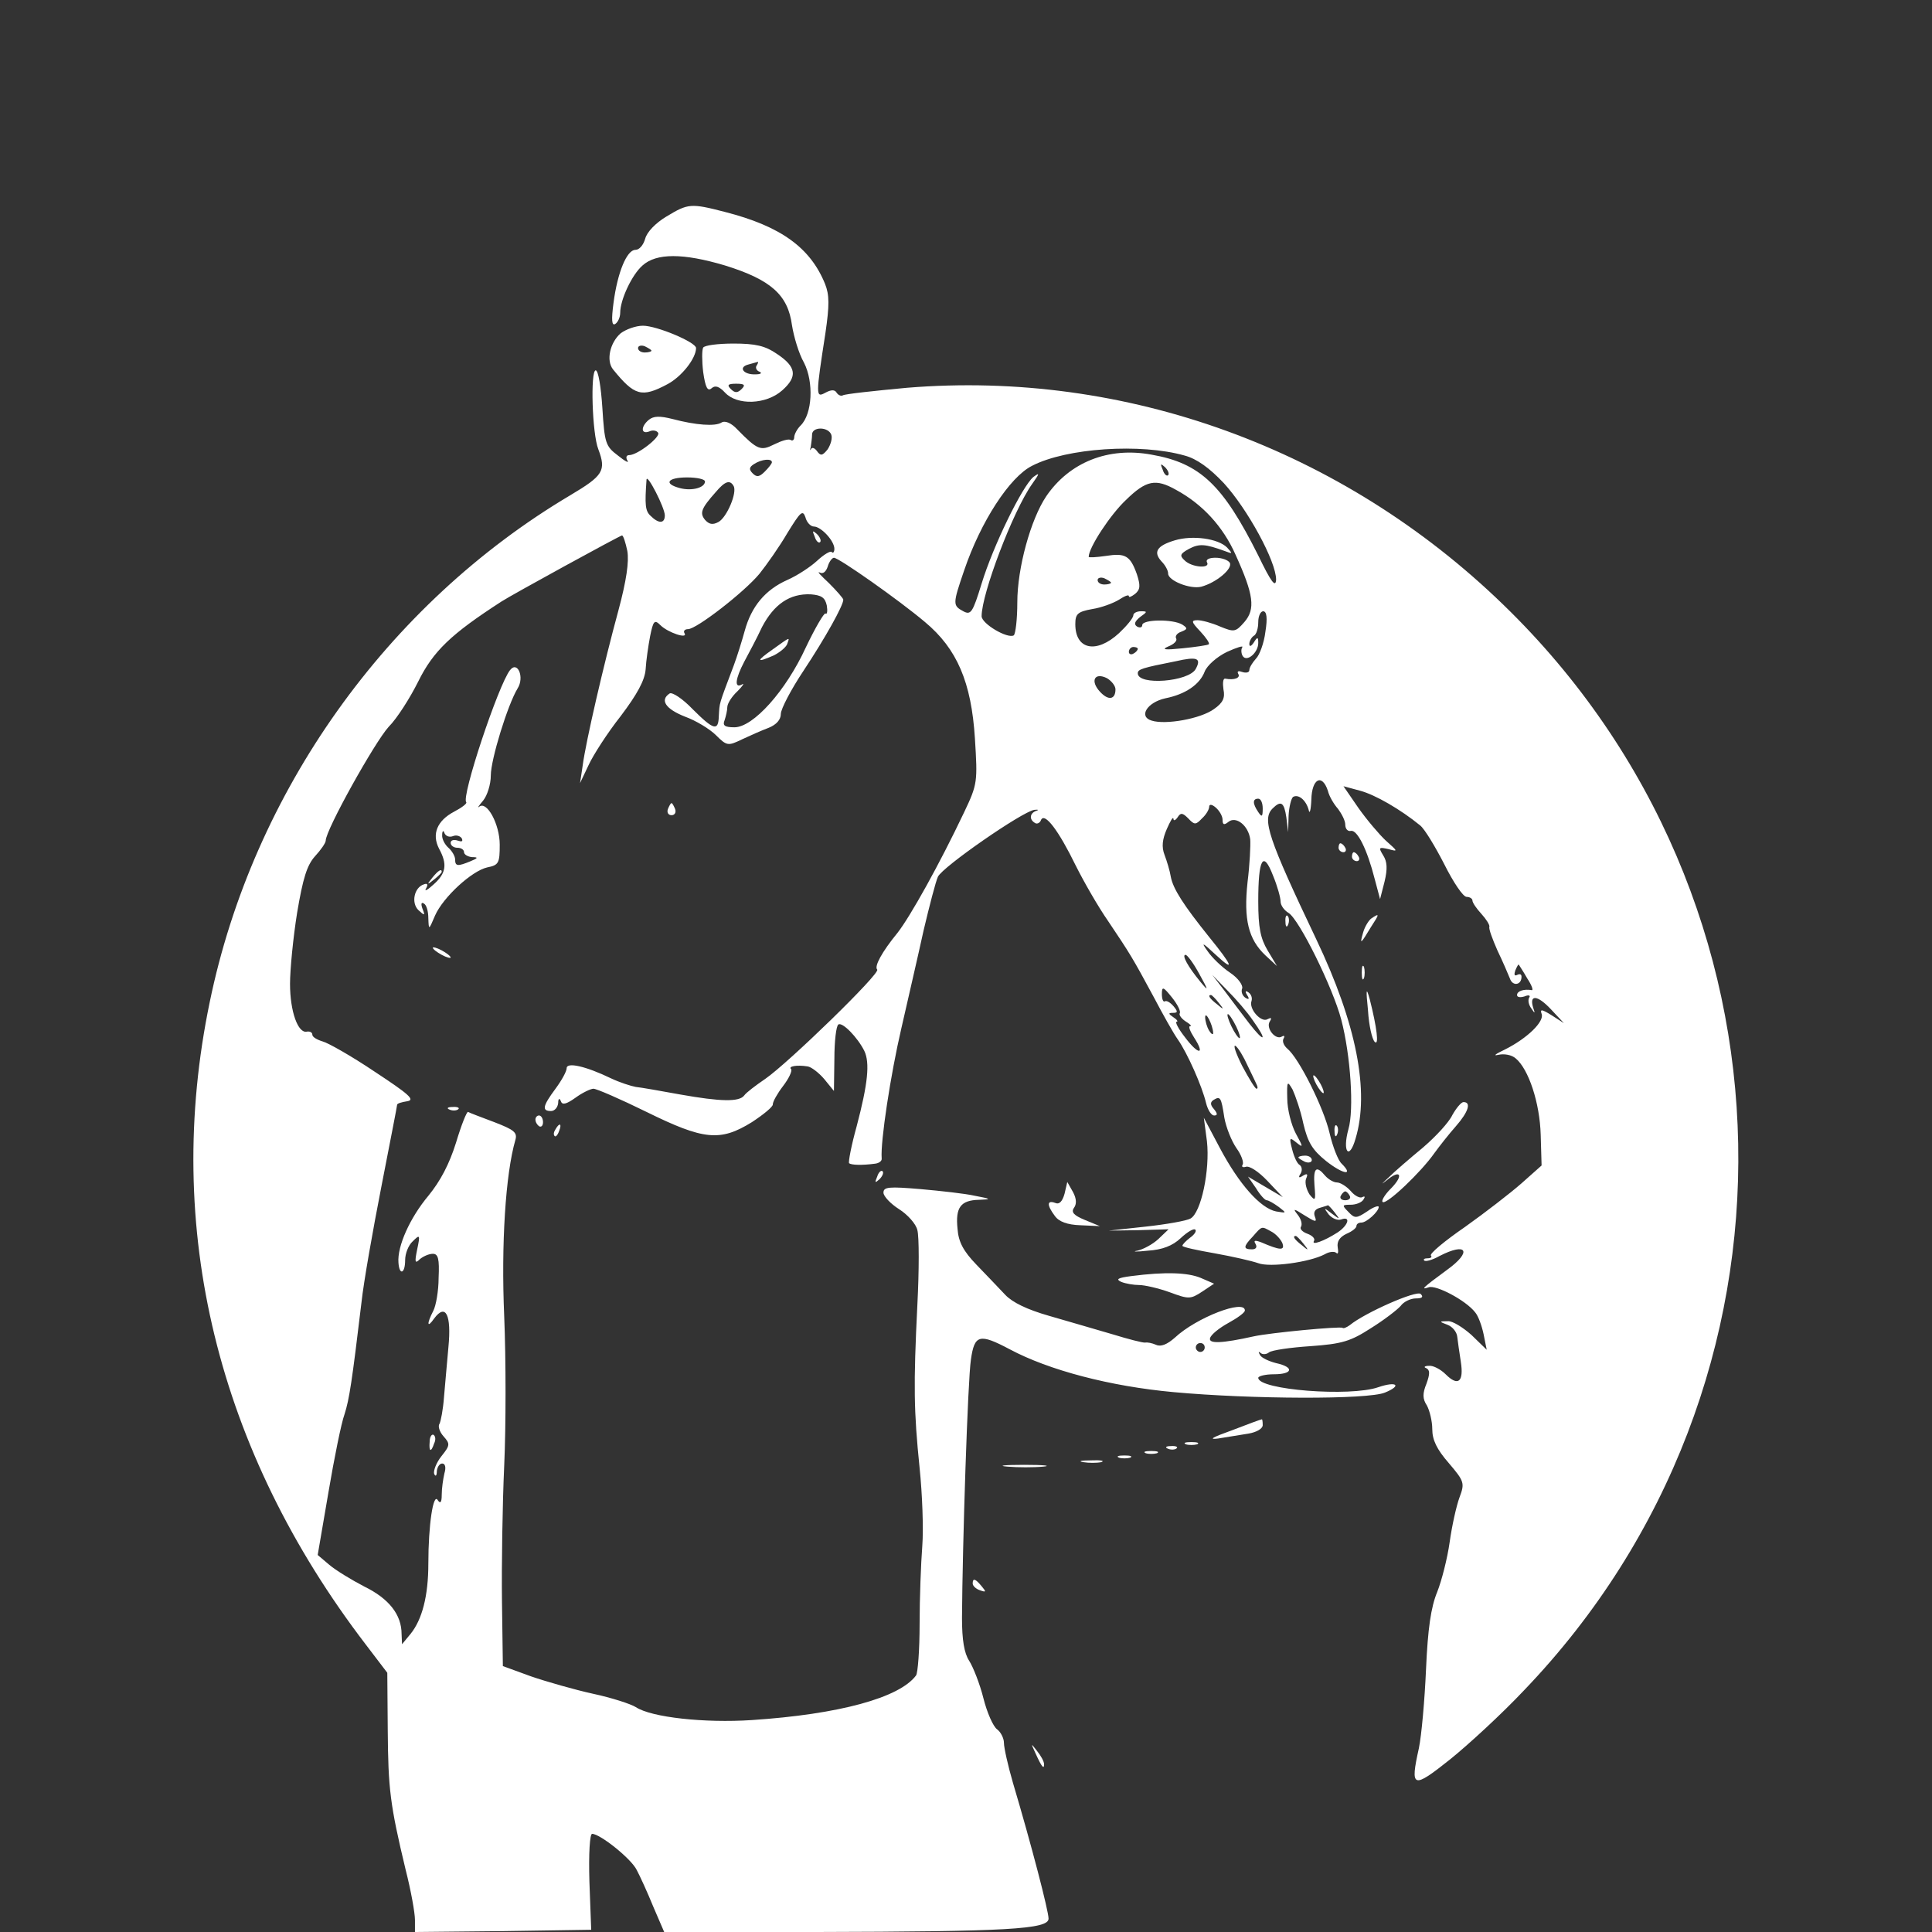 <?xml version="1.0" standalone="no"?>
<!DOCTYPE svg PUBLIC "-//W3C//DTD SVG 20010904//EN"
 "http://www.w3.org/TR/2001/REC-SVG-20010904/DTD/svg10.dtd">
<svg version="1.0" xmlns="http://www.w3.org/2000/svg"
 width="433pt" height="433pt" viewBox="0 0 433 433"
 preserveAspectRatio="xMidYMid meet">

<rect x="0" y="0" width="433" height="433" fill="#333333" stroke="none"/>

<g transform="translate(0,433) scale(0.1,-0.1)"
fill="#fffff" stroke="none">
<path d="M1494 3845 c-25 -15 -44 -35 -48 -50 -4 -14 -13 -25 -22 -25 -19 0
-40 -50 -49 -119 -5 -38 -4 -52 4 -47 6 4 11 15 11 25 0 29 26 85 50 106 31
28 91 28 185 0 103 -32 141 -66 150 -134 4 -25 15 -63 27 -84 22 -43 19 -115
-8 -141 -8 -8 -14 -20 -14 -26 0 -6 -4 -9 -8 -6 -5 3 -21 -2 -37 -10 -30 -15
-37 -13 -83 34 -13 14 -27 20 -35 15 -14 -9 -57 -6 -110 8 -28 7 -42 7 -53 -2
-18 -15 -18 -33 1 -26 8 4 17 2 20 -3 6 -9 -46 -50 -65 -50 -6 0 -8 -5 -4 -12
5 -7 -5 -2 -21 11 -28 21 -30 28 -35 107 -3 46 -9 84 -15 84 -12 -1 -8 -142 6
-177 18 -48 11 -59 -63 -103 -411 -244 -711 -665 -808 -1136 -105 -506 17
-1005 350 -1440 l48 -63 1 -128 c1 -132 5 -167 40 -313 12 -47 21 -97 21 -113
l0 -27 198 2 197 3 -4 107 c-2 65 1 108 6 108 18 0 88 -56 100 -81 7 -13 24
-50 37 -82 l25 -58 338 1 c430 1 523 6 523 30 0 17 -38 164 -80 305 -11 38
-20 78 -20 89 0 10 -7 24 -15 30 -9 6 -23 38 -31 70 -8 32 -23 70 -32 84 -11
17 -16 46 -16 96 1 164 13 534 20 579 8 56 19 59 87 23 88 -47 225 -83 367
-96 174 -16 436 -17 474 -1 39 16 26 26 -15 12 -63 -22 -269 -6 -269 21 0 4
16 8 35 8 43 0 46 16 5 25 -16 4 -33 12 -36 18 -4 7 -4 9 1 5 4 -4 13 -4 19 1
6 5 48 11 93 14 71 5 90 11 135 40 29 18 59 41 67 50 7 10 23 17 34 17 14 0
18 3 11 10 -9 9 -125 -42 -159 -70 -7 -5 -14 -8 -16 -6 -5 4 -163 -11 -199
-19 -72 -16 -102 -17 -98 -4 2 8 21 23 41 34 20 11 37 23 37 28 0 26 -109 -16
-157 -61 -17 -15 -31 -21 -42 -16 -9 4 -20 6 -24 5 -5 -1 -39 8 -75 19 -37 11
-100 29 -141 41 -49 14 -82 30 -98 47 -14 15 -43 45 -65 68 -29 30 -40 51 -42
80 -5 48 7 64 48 65 29 1 28 2 -9 9 -22 5 -77 11 -122 15 -71 6 -83 5 -83 -8
0 -8 16 -25 35 -37 19 -12 38 -33 41 -47 4 -15 4 -90 0 -167 -9 -182 -8 -238
5 -366 6 -58 9 -136 6 -175 -3 -38 -6 -117 -6 -175 0 -58 -4 -110 -8 -115 -37
-50 -172 -87 -368 -100 -106 -7 -225 6 -260 29 -11 7 -54 21 -96 30 -41 9
-104 27 -139 39 l-63 23 -2 145 c-1 79 1 216 5 304 4 88 4 239 0 335 -7 162 3
319 25 395 5 17 -3 23 -47 40 -29 11 -56 21 -59 23 -3 1 -15 -29 -27 -69 -15
-48 -35 -86 -62 -119 -41 -49 -70 -113 -67 -150 2 -29 15 -25 15 6 0 14 7 33
17 42 16 16 17 15 10 -18 -6 -29 -5 -33 6 -22 7 6 20 12 29 12 12 0 15 -11 13
-54 0 -29 -6 -63 -12 -74 -15 -29 -14 -40 2 -17 26 35 39 8 32 -64 -3 -36 -8
-87 -10 -113 -2 -27 -7 -53 -10 -59 -4 -5 0 -18 9 -28 15 -17 15 -20 -5 -45
-11 -14 -18 -32 -16 -39 3 -7 6 -5 6 6 1 9 6 17 12 17 7 0 9 -9 5 -22 -3 -13
-6 -34 -6 -48 0 -17 -3 -21 -9 -12 -10 17 -21 -56 -21 -142 0 -73 -14 -126
-40 -158 l-19 -23 -1 23 c0 43 -28 79 -83 106 -29 15 -65 37 -79 49 l-26 22
24 140 c13 77 29 156 36 175 11 34 17 75 38 250 5 47 26 165 45 262 19 98 35
179 35 182 0 3 10 6 23 8 18 3 3 16 -73 66 -52 35 -105 65 -117 68 -13 4 -23
10 -23 15 0 5 -5 8 -12 7 -20 -5 -38 45 -38 107 0 32 7 104 16 160 13 77 22
106 40 126 13 14 24 30 24 35 0 24 110 221 141 255 19 19 48 65 66 101 34 69
74 107 187 180 23 15 266 148 270 148 3 0 8 -16 12 -35 4 -24 -2 -66 -20 -133
-33 -121 -73 -294 -80 -347 l-6 -40 19 40 c10 22 42 72 72 110 37 49 54 80 56
105 1 19 6 53 10 74 7 35 10 38 23 25 17 -17 63 -32 54 -18 -3 5 1 9 8 9 19 0
126 83 160 124 16 20 45 61 63 92 29 47 34 52 40 35 3 -12 12 -21 19 -21 16 0
46 -32 46 -50 0 -7 -3 -11 -6 -7 -3 3 -18 -6 -33 -20 -14 -13 -44 -33 -67 -43
-49 -22 -80 -59 -95 -114 -6 -22 -17 -57 -24 -76 -35 -93 -32 -83 -34 -115 -1
-34 -11 -32 -59 16 -22 23 -45 38 -51 35 -23 -15 -9 -35 34 -52 25 -9 56 -28
70 -42 24 -24 27 -24 58 -9 17 8 44 20 60 26 17 7 27 18 27 31 0 11 23 55 51
97 49 74 89 146 89 159 0 3 -15 20 -32 37 -18 17 -28 27 -21 24 7 -4 14 1 18
13 3 11 10 20 14 20 11 0 146 -95 204 -144 72 -60 104 -135 112 -261 6 -97 6
-102 -24 -165 -56 -118 -121 -234 -149 -270 -36 -44 -53 -76 -46 -83 8 -8
-200 -210 -251 -245 -22 -15 -43 -31 -47 -37 -11 -15 -53 -14 -143 2 -44 8
-89 16 -100 17 -11 2 -36 10 -55 19 -58 28 -100 37 -100 23 0 -7 -11 -27 -25
-46 -29 -39 -31 -50 -10 -50 8 0 15 8 16 18 0 10 3 12 6 4 3 -9 12 -7 33 8 15
11 34 20 40 20 7 0 60 -23 119 -52 128 -63 165 -67 236 -23 26 17 48 35 47 40
0 6 10 24 23 41 13 17 21 34 18 38 -7 6 12 10 37 6 8 -1 25 -14 37 -28 l22
-27 1 72 c0 39 4 74 9 77 9 6 43 -29 58 -59 13 -27 8 -74 -17 -169 -12 -43
-19 -80 -17 -83 5 -4 28 -5 58 -1 9 1 16 6 15 12 -3 37 20 188 44 291 15 66
38 165 50 220 13 55 27 109 32 120 10 22 189 146 216 150 9 1 11 0 5 -2 -15
-5 -17 -19 -4 -27 5 -4 12 0 14 6 8 19 40 -24 78 -102 18 -36 50 -92 73 -125
49 -73 54 -81 102 -170 20 -38 44 -81 54 -95 21 -30 54 -104 63 -142 4 -16 12
-28 18 -28 8 0 8 4 0 14 -9 10 -9 16 -1 21 15 9 17 6 24 -40 4 -22 16 -52 27
-68 11 -15 17 -32 14 -37 -3 -5 0 -7 7 -5 8 3 29 -11 48 -31 l35 -37 -39 23
-39 23 18 -26 c9 -15 20 -27 24 -27 4 0 16 -7 27 -15 18 -14 18 -14 -6 -10
-35 7 -83 61 -126 142 l-36 68 7 -53 c7 -64 -13 -160 -37 -173 -9 -5 -54 -13
-100 -18 l-83 -9 67 1 67 2 -23 -22 c-13 -12 -34 -23 -47 -26 -13 -2 -3 -3 23
0 33 2 56 11 74 28 15 14 30 23 33 19 3 -3 -2 -11 -12 -18 -9 -7 -17 -15 -17
-18 0 -3 33 -10 73 -17 39 -7 83 -17 97 -22 26 -10 115 2 149 20 10 6 22 7 26
3 4 -4 5 2 3 13 -2 13 5 23 20 30 12 5 22 13 22 17 0 5 5 8 11 8 12 0 39 25
39 35 0 4 -12 0 -26 -10 -24 -16 -28 -16 -42 -1 -15 15 -14 16 5 16 12 0 25 5
29 12 4 6 3 8 -3 5 -5 -3 -17 3 -26 14 -9 10 -23 19 -31 19 -7 0 -19 7 -26 15
-20 24 -27 18 -24 -22 3 -34 2 -36 -11 -20 -7 11 -11 26 -8 35 5 11 3 13 -7 7
-9 -6 -11 -4 -5 5 4 7 3 15 -2 19 -6 3 -13 19 -17 35 -7 27 -6 28 10 15 15
-12 15 -10 -2 21 -10 19 -19 54 -19 78 -1 39 0 41 12 20 6 -13 18 -47 24 -76
10 -42 20 -59 51 -84 38 -30 63 -34 35 -6 -8 7 -20 38 -27 68 -13 57 -69 169
-95 190 -8 7 -12 17 -8 23 3 5 1 7 -4 4 -14 -9 -37 19 -27 34 5 8 3 9 -5 5
-14 -9 -43 23 -36 41 2 7 -1 15 -7 19 -7 5 -8 2 -3 -6 6 -9 4 -11 -4 -6 -7 5
-10 14 -7 21 2 7 -9 23 -27 35 -18 12 -41 34 -51 49 -15 21 -11 19 19 -9 43
-40 38 -25 -15 40 -57 71 -81 108 -86 135 -2 13 -9 36 -14 49 -7 18 -5 35 5
58 8 18 14 29 15 23 0 -5 4 -4 9 3 7 11 11 11 24 -2 14 -15 17 -15 31 0 9 8
16 20 16 26 0 6 6 6 15 -2 8 -7 15 -19 15 -27 0 -11 3 -13 13 -5 17 14 45 -8
49 -39 1 -13 -1 -56 -6 -96 -9 -84 2 -128 40 -164 l26 -24 -21 35 c-16 27 -21
51 -21 110 0 96 11 115 33 58 10 -24 17 -50 17 -58 0 -9 8 -20 18 -26 24 -15
99 -167 118 -239 21 -80 29 -202 16 -246 -14 -51 2 -70 16 -21 32 106 2 258
-88 447 -108 227 -122 269 -98 293 19 19 26 14 31 -20 l4 -33 1 37 c1 20 6 39
10 42 12 7 29 -7 35 -29 2 -11 5 -1 6 23 1 47 24 59 37 20 3 -13 14 -31 23
-41 8 -11 16 -26 16 -35 0 -10 6 -16 13 -14 14 2 36 -41 53 -108 l12 -45 10
39 c7 29 6 45 -3 59 -11 18 -10 19 12 14 22 -6 21 -5 -6 19 -15 14 -43 47 -62
74 l-33 48 37 -10 c34 -9 91 -42 135 -78 10 -8 34 -48 54 -87 20 -40 42 -73
50 -73 7 0 13 -4 13 -8 0 -5 9 -18 20 -30 11 -12 19 -25 18 -29 -2 -4 7 -28
18 -53 12 -25 24 -53 28 -63 6 -18 26 -15 26 4 0 6 -4 7 -10 4 -6 -3 -7 1 -4
10 4 9 7 15 8 13 1 -2 10 -15 19 -31 10 -15 14 -27 10 -26 -18 3 -33 -2 -33
-11 0 -5 7 -6 17 -3 9 4 14 2 10 -3 -3 -6 -1 -16 5 -24 8 -12 9 -12 4 2 -9 30
10 28 40 -4 l29 -31 -28 18 c-21 13 -26 14 -22 3 7 -17 -32 -55 -82 -80 -21
-10 -28 -15 -15 -12 13 3 30 0 39 -8 29 -24 54 -100 56 -171 l2 -69 -45 -40
c-25 -22 -82 -66 -127 -98 -45 -31 -80 -60 -76 -64 3 -3 0 -6 -7 -6 -7 0 -11
-2 -8 -5 3 -3 18 1 34 10 62 32 74 10 17 -31 -53 -39 -61 -46 -41 -39 16 6 83
-29 104 -56 7 -8 15 -30 19 -49 l7 -35 -34 33 c-19 17 -43 32 -53 31 -20 0
-20 -1 -1 -8 11 -4 21 -16 22 -27 1 -10 5 -36 8 -56 7 -45 -6 -56 -34 -28 -11
11 -28 20 -37 19 -10 0 -13 -3 -7 -5 9 -4 9 -13 1 -35 -9 -22 -9 -34 1 -49 6
-11 12 -35 12 -53 0 -24 10 -45 37 -76 35 -41 36 -45 24 -77 -7 -19 -17 -64
-22 -100 -5 -36 -18 -87 -28 -112 -14 -34 -21 -82 -25 -173 -3 -69 -10 -148
-16 -177 -20 -90 -14 -92 70 -25 41 33 116 102 165 154 659 686 638 1772 -46
2434 -361 350 -847 526 -1336 486 -75 -7 -140 -14 -144 -17 -4 -2 -10 0 -14 6
-4 7 -12 7 -25 0 -22 -12 -22 -8 0 134 9 62 9 85 -1 110 -33 81 -99 129 -224
161 -77 20 -83 19 -131 -10z m369 -489 c3 -8 -1 -22 -8 -33 -12 -15 -16 -15
-24 -4 -5 7 -11 9 -13 5 -3 -5 -3 -3 -1 4 1 8 3 20 3 28 0 18 36 18 43 0z
m792 -47 c27 -7 56 -28 88 -62 53 -58 117 -175 117 -216 -1 -19 -11 -6 -40 54
-79 158 -130 207 -239 226 -97 18 -184 -17 -236 -93 -35 -52 -65 -161 -65
-238 0 -38 -4 -71 -8 -74 -14 -8 -72 26 -72 43 0 50 70 235 113 296 17 24 18
27 3 16 -25 -21 -90 -154 -116 -239 -20 -65 -24 -71 -41 -62 -24 13 -24 16 2
92 37 109 102 209 152 234 77 40 244 51 342 23z m-925 -15 c0 -3 -7 -12 -16
-21 -12 -12 -18 -13 -27 -4 -9 9 -8 14 3 21 17 11 40 13 40 4z m888 -29 c-3
-3 -9 2 -12 12 -6 14 -5 15 5 6 7 -7 10 -15 7 -18z m-1128 -90 c0 -19 -14 -19
-32 -1 -12 11 -13 25 -9 81 1 15 41 -63 41 -80z m90 76 c0 -14 -29 -22 -56
-15 -38 10 -28 24 16 24 22 0 40 -4 40 -9z m64 -10 c9 -14 -15 -71 -34 -81
-13 -7 -21 -5 -30 5 -12 15 -9 25 24 62 21 25 32 28 40 14z m992 -9 c59 -32
105 -82 133 -145 41 -90 45 -122 20 -151 -20 -23 -23 -23 -55 -10 -18 8 -41
14 -50 14 -15 0 -14 -4 6 -25 13 -14 22 -27 19 -29 -2 -2 -29 -6 -59 -9 -39
-4 -48 -3 -32 4 13 5 21 13 18 18 -3 5 2 12 11 15 15 6 15 8 3 16 -21 13 -90
12 -90 -1 0 -5 -5 -7 -12 -3 -7 5 -5 11 7 21 17 12 17 13 2 13 -9 0 -17 -4
-17 -9 0 -6 -15 -24 -32 -40 -51 -47 -98 -37 -98 20 0 23 5 28 38 34 20 3 47
13 60 21 12 8 22 12 22 8 0 -4 6 -1 14 5 12 10 12 19 4 44 -15 42 -26 48 -70
41 -21 -3 -38 -4 -38 -2 0 21 49 95 83 127 46 45 67 49 113 23z m-146 -208 c0
-2 -7 -4 -15 -4 -8 0 -15 4 -15 10 0 5 7 7 15 4 8 -4 15 -8 15 -10z m-637 -51
c2 -12 1 -21 -3 -18 -3 2 -23 -32 -44 -76 -45 -98 -118 -179 -160 -179 -22 0
-27 4 -22 16 3 9 6 22 6 29 0 8 10 24 23 36 12 12 16 19 10 15 -18 -10 -15 13
5 51 9 17 28 52 40 78 27 51 62 75 109 73 24 -2 32 -7 36 -25z m983 -59 c-3
-25 -13 -52 -21 -60 -8 -9 -15 -20 -15 -26 0 -5 -7 -7 -16 -4 -8 3 -12 2 -9
-4 6 -9 -8 -15 -29 -11 -5 1 -6 -10 -4 -24 4 -19 -1 -30 -21 -44 -30 -22 -109
-36 -140 -26 -30 9 -10 41 31 50 45 9 77 31 88 60 5 13 27 33 50 44 22 10 38
15 34 10 -3 -5 -2 -14 1 -19 9 -15 35 7 35 29 0 14 -2 14 -10 1 -6 -9 -10 -10
-10 -3 0 6 5 15 10 18 6 3 10 17 10 31 0 13 5 24 11 24 8 0 10 -15 5 -46z
m-286 -38 c0 -3 -4 -8 -10 -11 -5 -3 -10 -1 -10 4 0 6 5 11 10 11 6 0 10 -2
10 -4z m130 -45 c-15 -29 -130 -38 -130 -10 0 9 9 12 85 27 48 11 58 7 45 -17z
m-180 -46 c0 -23 -16 -26 -35 -5 -22 24 -12 44 16 30 10 -6 19 -17 19 -25z
m330 -267 c0 -19 -2 -20 -10 -8 -13 19 -13 30 0 30 6 0 10 -10 10 -22z m-142
-371 c21 -38 21 -40 2 -17 -28 34 -42 60 -33 60 4 0 18 -19 31 -43z m120 -104
c33 -46 27 -52 -8 -7 -16 21 -42 55 -56 74 l-27 35 34 -35 c19 -19 45 -49 57
-67z m-164 16 c-2 -4 4 -12 13 -18 10 -6 15 -11 10 -11 -4 0 0 -11 9 -25 26
-40 10 -40 -20 0 -15 19 -23 35 -19 35 4 0 1 5 -7 10 -12 8 -12 10 -1 10 11 0
11 3 1 15 -7 8 -15 13 -19 11 -4 -3 -7 5 -7 16 0 18 3 17 23 -8 12 -15 20 -31
17 -35z m87 24 c13 -16 12 -17 -3 -4 -17 13 -22 21 -14 21 2 0 10 -8 17 -17z
m-12 -68 c0 -5 -4 -3 -9 5 -5 8 -9 22 -9 30 0 16 17 -16 18 -35z m60 -10 c0
-5 -6 1 -14 15 -8 14 -14 30 -14 35 0 6 6 -1 14 -15 8 -14 14 -29 14 -35z m17
-63 c10 -20 19 -40 21 -44 2 -5 2 -8 -1 -8 -3 0 -17 23 -32 51 -14 28 -21 48
-15 45 6 -4 18 -24 27 -44z m229 -292 c3 -5 -1 -10 -10 -10 -9 0 -13 5 -10 10
3 6 8 10 10 10 2 0 7 -4 10 -10z m-34 -37 c13 -17 13 -17 -6 -3 -18 14 -19 14
-7 -2 8 -9 20 -14 28 -11 22 8 16 -13 -8 -29 -31 -20 -60 -30 -53 -19 3 5 -4
12 -15 16 -11 4 -18 11 -14 16 3 6 0 17 -8 27 -11 14 -9 14 16 -2 24 -15 28
-16 23 -3 -4 10 0 17 11 20 9 3 18 5 18 6 1 0 8 -7 15 -16z m-142 -43 c10 -5
21 -17 25 -26 6 -17 -4 -17 -48 2 -14 5 -17 4 -12 -4 4 -7 1 -12 -8 -12 -20 0
-20 6 2 29 21 24 19 23 41 11z m72 -27 c13 -16 12 -17 -3 -4 -17 13 -22 21
-14 21 2 0 10 -8 17 -17z m-221 -233 c0 -5 -4 -10 -10 -10 -5 0 -10 5 -10 10
0 6 5 10 10 10 6 0 10 -4 10 -10z"/>
<path d="M2633 3119 c-40 -12 -49 -26 -30 -47 9 -9 15 -21 15 -27 -1 -16 49
-36 74 -30 34 9 72 41 64 54 -4 6 -18 11 -32 11 -14 0 -22 -4 -19 -10 9 -15
-34 -12 -50 4 -12 11 -10 15 10 26 23 12 36 11 80 -5 18 -7 18 -6 5 8 -20 20
-77 28 -117 16z"/>
<path d="M1731 2874 c-37 -26 -36 -30 3 -13 14 7 27 18 30 25 6 17 9 18 -33
-12z"/>
<path d="M1391 3583 c-24 -21 -33 -61 -17 -81 48 -59 64 -64 122 -33 32 17 64
58 64 81 0 13 -88 50 -119 50 -16 0 -38 -8 -50 -17z m69 -39 c0 -2 -7 -4 -15
-4 -8 0 -15 4 -15 10 0 5 7 7 15 4 8 -4 15 -8 15 -10z"/>
<path d="M1576 3551 c-3 -5 -3 -30 0 -55 5 -35 10 -44 19 -36 8 7 17 4 30 -10
27 -29 92 -27 128 5 35 31 32 53 -12 82 -26 18 -48 23 -97 23 -35 0 -65 -4
-68 -9z m120 -40 c-4 -5 0 -12 6 -14 7 -3 3 -6 -9 -6 -27 -1 -39 16 -16 22 10
3 19 5 21 6 2 0 1 -3 -2 -8z m-34 -53 c-9 -9 -15 -9 -24 0 -9 9 -7 12 12 12
19 0 21 -3 12 -12z"/>
<path d="M1826 3127 c3 -10 9 -15 12 -12 3 3 0 11 -7 18 -10 9 -11 8 -5 -6z"/>
<path d="M1143 2828 c-26 -33 -110 -285 -98 -296 2 -3 -10 -12 -27 -21 -38
-20 -51 -50 -34 -83 19 -35 16 -55 -12 -80 -14 -13 -22 -17 -17 -9 5 9 3 12
-5 9 -22 -7 -29 -42 -12 -58 14 -13 15 -12 9 3 -4 11 -3 16 3 12 6 -3 10 -18
10 -33 1 -27 1 -27 15 6 18 41 82 100 117 108 26 5 28 10 28 51 0 46 -29 99
-46 85 -5 -4 -1 2 9 14 9 11 17 36 17 56 0 36 38 159 60 195 16 25 0 63 -17
41z m-128 -372 c7 3 16 1 20 -5 3 -7 0 -8 -9 -5 -9 3 -16 1 -16 -5 0 -6 7 -11
15 -11 8 0 15 -4 15 -10 0 -5 8 -10 18 -11 14 0 14 -2 -3 -9 -29 -12 -35 -12
-35 4 0 7 -7 19 -15 26 -8 7 -15 20 -14 29 0 9 3 11 5 4 3 -7 11 -10 19 -7z"/>
<path d="M1497 2517 c-3 -8 1 -14 8 -14 7 0 11 6 8 14 -3 7 -6 13 -8 13 -2 0
-5 -6 -8 -13z"/>
<path d="M3000 2430 c0 -5 5 -10 11 -10 5 0 7 5 4 10 -3 6 -8 10 -11 10 -2 0
-4 -4 -4 -10z"/>
<path d="M3030 2410 c0 -5 5 -10 11 -10 5 0 7 5 4 10 -3 6 -8 10 -11 10 -2 0
-4 -4 -4 -10z"/>
<path d="M969 2363 c-13 -16 -12 -17 4 -4 9 7 17 15 17 17 0 8 -8 3 -21 -13z"/>
<path d="M2881 2264 c0 -11 3 -14 6 -6 3 7 2 16 -1 19 -3 4 -6 -2 -5 -13z"/>
<path d="M3074 2272 c-6 -4 -15 -18 -19 -32 -8 -28 -6 -27 18 13 19 29 19 31
1 19z"/>
<path d="M970 2206 c0 -3 9 -10 20 -16 11 -6 20 -8 20 -6 0 3 -9 10 -20 16
-11 6 -20 8 -20 6z"/>
<path d="M3052 2150 c0 -14 2 -19 5 -12 2 6 2 18 0 25 -3 6 -5 1 -5 -13z"/>
<path d="M3066 2065 c2 -33 9 -64 15 -70 10 -10 5 32 -11 95 -8 29 -9 24 -4
-25z"/>
<path d="M2950 1900 c6 -11 13 -20 16 -20 2 0 0 9 -6 20 -6 11 -13 20 -16 20
-2 0 0 -9 6 -20z"/>
<path d="M3255 1831 c-8 -17 -38 -49 -66 -73 -29 -24 -64 -54 -78 -68 -15 -14
-17 -16 -4 -6 32 27 40 12 10 -18 -14 -14 -22 -28 -18 -30 9 -6 86 67 116 110
11 15 32 42 48 60 28 32 35 54 17 54 -5 0 -16 -13 -25 -29z"/>
<path d="M1008 1843 c7 -3 16 -2 19 1 4 3 -2 6 -13 5 -11 0 -14 -3 -6 -6z"/>
<path d="M1200 1821 c0 -6 4 -12 8 -15 5 -3 9 1 9 9 0 8 -4 15 -9 15 -4 0 -8
-4 -8 -9z"/>
<path d="M1245 1799 c-4 -6 -5 -12 -2 -15 2 -3 7 2 10 11 7 17 1 20 -8 4z"/>
<path d="M2991 1794 c0 -11 3 -14 6 -6 3 7 2 16 -1 19 -3 4 -6 -2 -5 -13z"/>
<path d="M2910 1736 c0 -2 7 -6 15 -10 8 -3 15 -1 15 4 0 6 -7 10 -15 10 -8 0
-15 -2 -15 -4z"/>
<path d="M1966 1693 c-6 -14 -5 -15 5 -6 7 7 10 15 7 18 -3 3 -9 -2 -12 -12z"/>
<path d="M2386 1655 c-5 -18 -12 -25 -21 -21 -19 7 -19 -5 -1 -29 9 -13 28
-20 57 -21 l44 -2 -34 14 c-24 10 -31 17 -24 27 6 8 6 20 -2 35 l-13 23 -6
-26z"/>
<path d="M2535 1470 c-30 -4 -35 -7 -22 -13 10 -4 28 -7 40 -7 12 0 43 -7 68
-16 43 -16 47 -16 73 1 l27 18 -30 13 c-29 12 -79 14 -156 4z"/>
<path d="M2760 1124 c-42 -15 -53 -21 -30 -18 19 3 50 8 68 11 18 3 32 11 32
19 0 8 -1 14 -2 13 -2 0 -32 -11 -68 -25z"/>
<path d="M963 1099 c-2 -23 3 -25 10 -4 4 8 3 16 -1 19 -4 3 -9 -4 -9 -15z"/>
<path d="M2658 1093 c6 -2 18 -2 25 0 6 3 1 5 -13 5 -14 0 -19 -2 -12 -5z"/>
<path d="M2618 1083 c7 -3 16 -2 19 1 4 3 -2 6 -13 5 -11 0 -14 -3 -6 -6z"/>
<path d="M2568 1073 c6 -2 18 -2 25 0 6 3 1 5 -13 5 -14 0 -19 -2 -12 -5z"/>
<path d="M2508 1063 c6 -2 18 -2 25 0 6 3 1 5 -13 5 -14 0 -19 -2 -12 -5z"/>
<path d="M2428 1053 c12 -2 30 -2 40 0 9 3 -1 5 -23 4 -22 0 -30 -2 -17 -4z"/>
<path d="M2258 1043 c23 -2 59 -2 80 0 20 2 1 4 -43 4 -44 0 -61 -2 -37 -4z"/>
<path d="M2180 781 c0 -5 7 -12 16 -15 14 -5 15 -4 4 9 -14 17 -20 19 -20 6z"/>
<path d="M2321 400 c14 -31 19 -36 19 -24 0 6 -7 19 -16 30 -14 18 -14 18 -3
-6z"/>
</g>
</svg>
